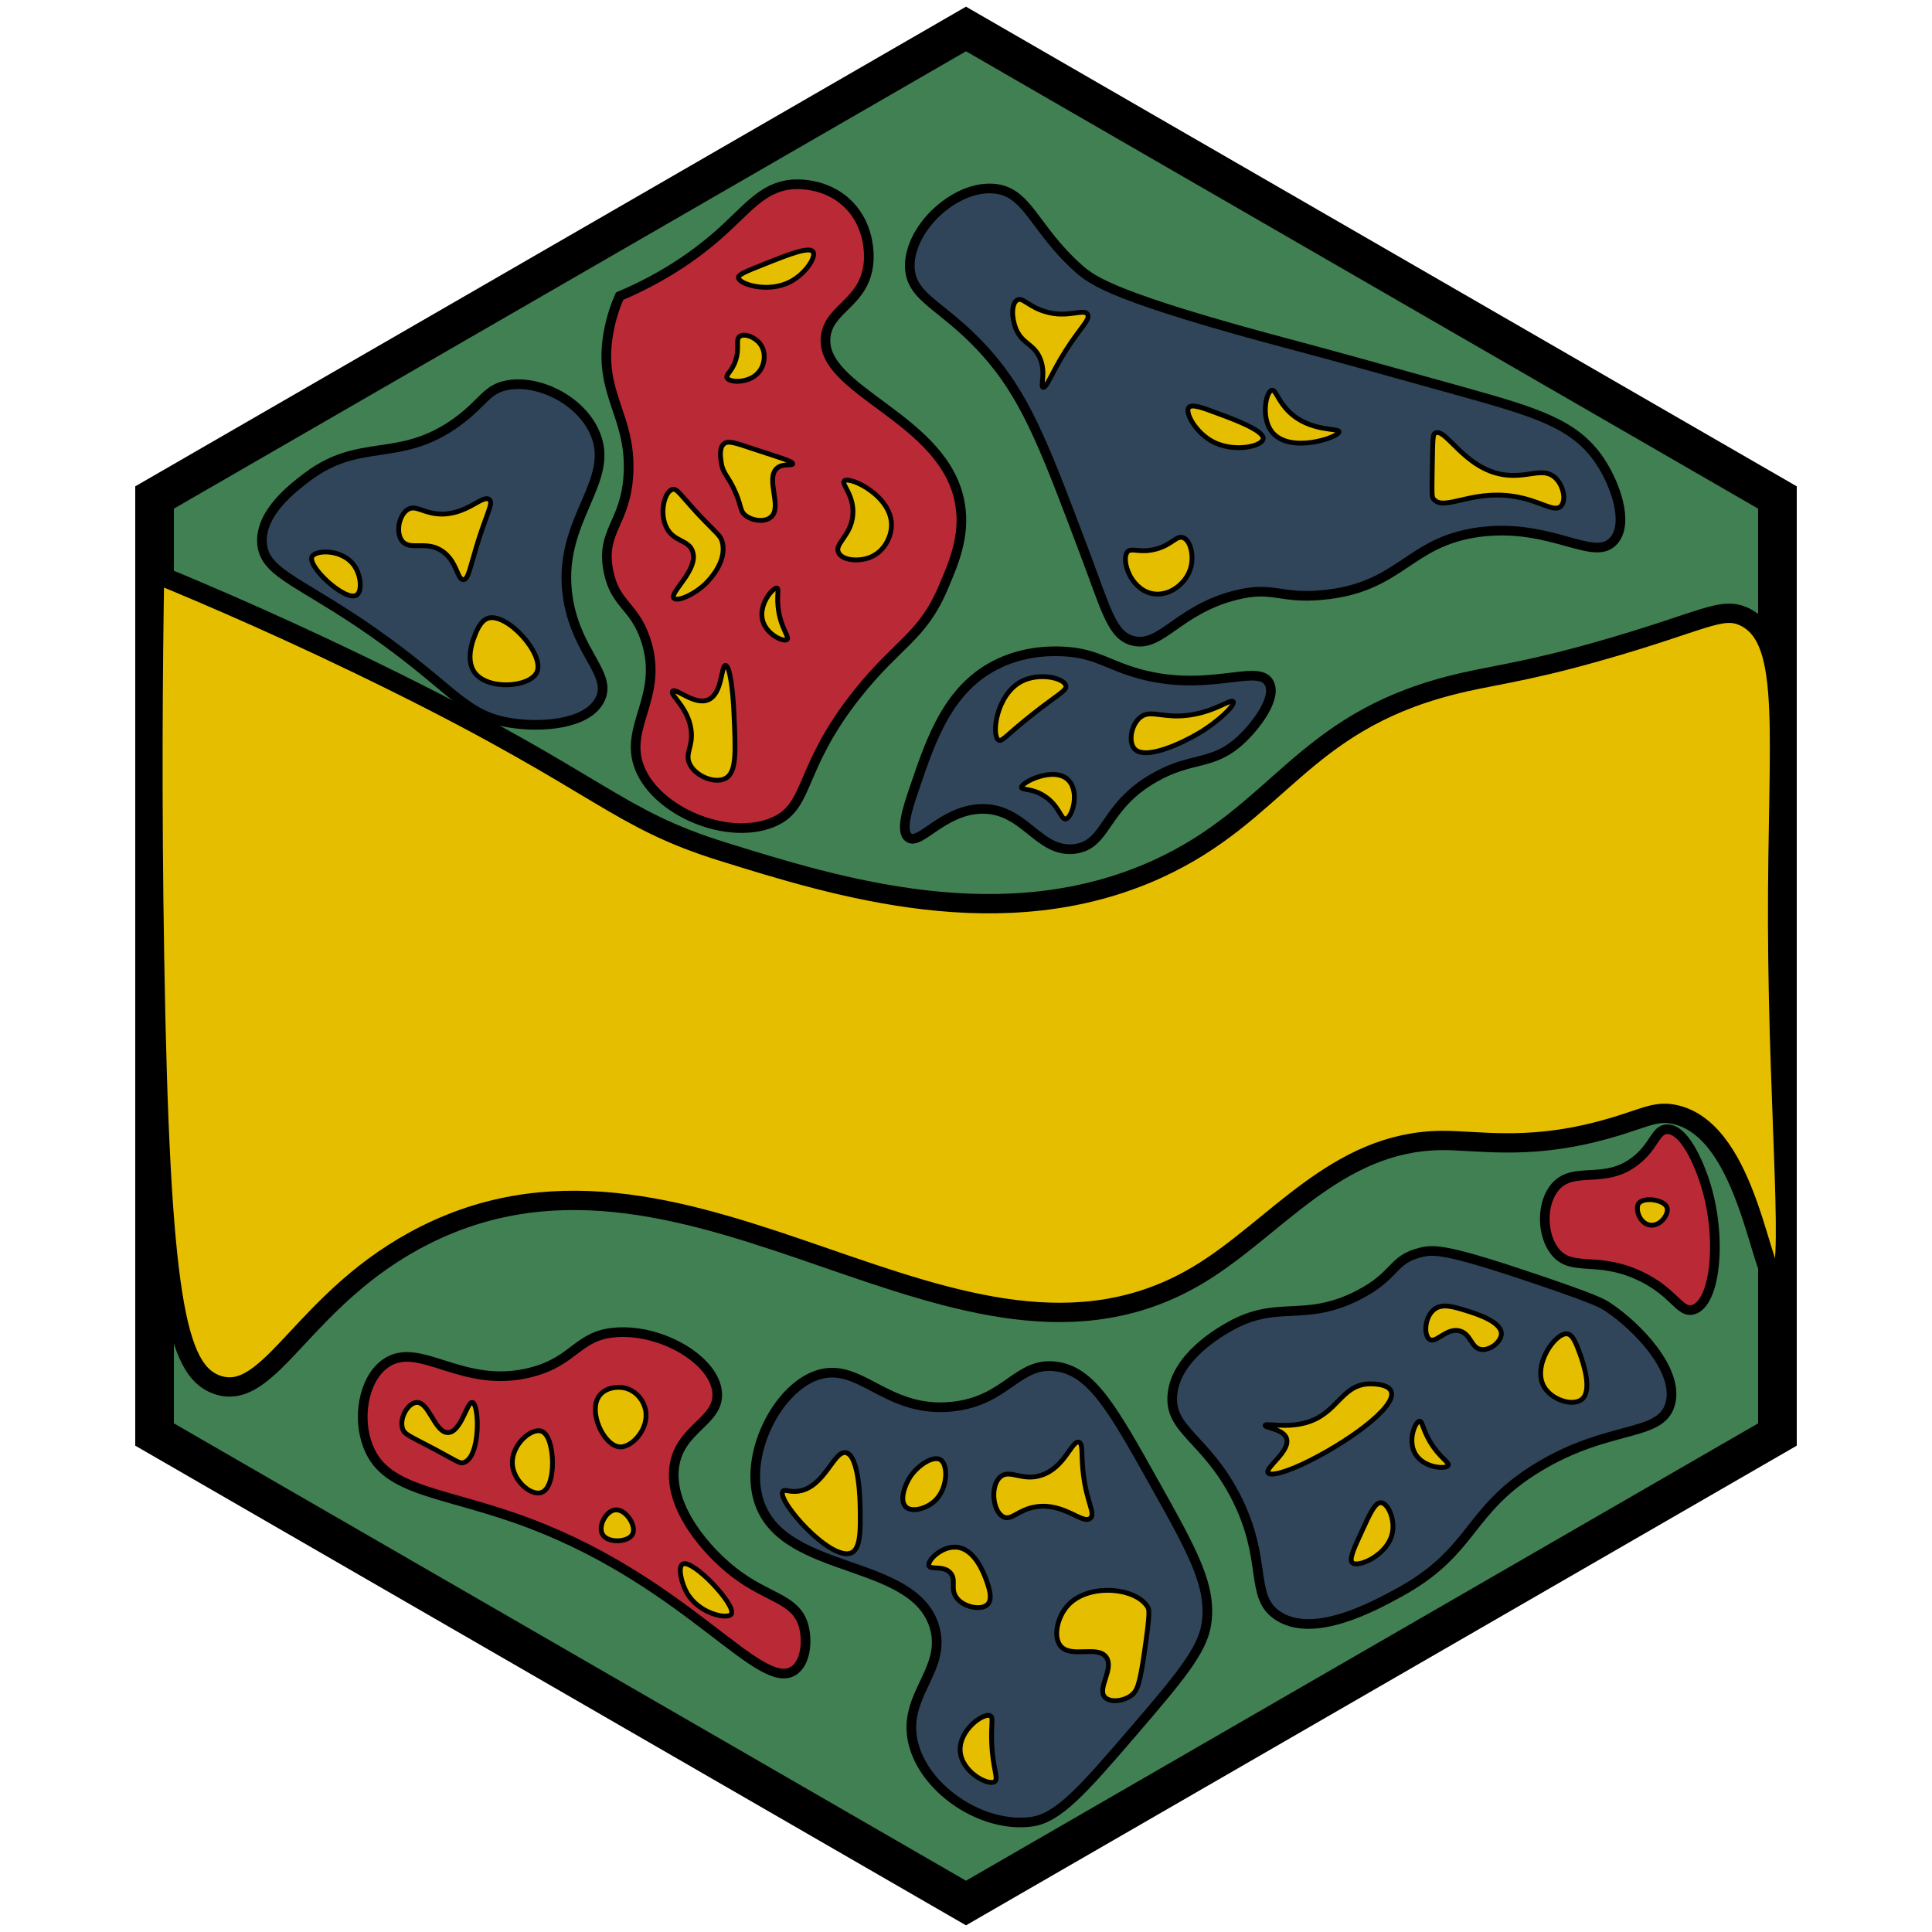 <?xml version="1.0" encoding="utf-8"?><!-- Generator: Adobe Illustrator 26.0.3, SVG Export Plug-In . SVG Version: 6.00 Build 0)  --><svg version="1.1" id="Ebene_2" xmlns="http://www.w3.org/2000/svg" xmlns:xlink="http://www.w3.org/1999/xlink" x="0px" y="0px"	 viewBox="0 0 100 100" style="enable-background:new 0 0 100 100;" xml:space="preserve"><style type="text/css">	.st0{fill:#418052;stroke:#000000;stroke-width:2;stroke-miterlimit:10;}	.st1{fill:#e6be00;stroke:#000000;stroke-miterlimit:10;}	.st2{fill:#b92a36;stroke:#000000;stroke-width:0.5;stroke-miterlimit:10;}	.st3{fill:#31455a;stroke:#000000;stroke-width:0.5;stroke-miterlimit:10;}	.st4{fill:#e6be00;stroke:#000000;stroke-width:0.25;stroke-miterlimit:10;}	.st5{fill:#e6be00;stroke:#000000;stroke-width:0.25;stroke-miterlimit:10;}</style><polygon class="st0" points="92,25.75 50,1.5 8,25.75 8,74.25 50,98.5 92,74.25 "/><path class="st1" d="M8,29.67c2.83,1.16,7.24,3.05,12.52,5.67c10.7,5.31,11.36,7.02,16.89,8.74c5.91,1.84,14.56,4.53,22.52,0.89	c6.25-2.86,7.41-7.49,15.11-9.48c2.07-0.54,3.62-0.62,7.7-1.78c5.44-1.54,6.35-2.36,7.56-1.78c2.47,1.2,1.68,6.13,1.71,15.96	c0.03,10.07,0.9,18.33,0,18.44c-0.87,0.11-1.45-7.71-5.26-8.63c-1.17-0.28-1.72,0.28-4.15,0.89c-3.68,0.93-6.13,0.43-8,0.44	C69.13,59.09,66.01,63.61,62,66c-12.31,7.34-25.98-9.12-40-2.07c-6.34,3.18-7.98,8.74-10.78,7.74C9.13,70.92,8.29,67.2,8,49.56	C7.86,41.34,7.92,34.5,8,29.67z"/><path class="st2" d="M32.07,15.33c2.36-1,3.98-2.19,5.04-3.11c1.57-1.37,2.3-2.51,3.85-2.67c0.16-0.02,1.78-0.15,2.96,1.04	c1.15,1.15,1.06,2.71,1.04,2.96c-0.17,2.13-2.03,2.36-2.22,3.85c-0.36,2.87,6.25,4.22,6.96,8.74c0.26,1.63-0.35,3.04-0.89,4.3	c-1.08,2.53-2.36,2.86-4.44,5.48c-3.13,3.93-2.4,5.87-4.44,6.67c-2.33,0.91-5.9-0.58-6.81-2.81c-0.89-2.17,1.28-3.7,0.3-6.67	c-0.6-1.8-1.58-1.79-1.93-3.56c-0.41-2.09,0.91-2.45,1.04-5.04c0.15-3.04-1.59-4.13-1.04-7.26C31.63,16.43,31.88,15.76,32.07,15.33z	"/><path class="st3" d="M51.39,9.76c-1.98-0.13-4.3,2.03-4.3,4c0.01,1.79,1.94,2.04,4.3,4.89c1.83,2.21,2.8,4.78,4.74,9.93	c1.14,3.01,1.42,4.32,2.52,4.59c1.46,0.36,2.34-1.63,5.33-2.37c1.94-0.48,2.21,0.2,4.44,0c4.11-0.37,4.44-2.77,8.15-3.26	c3.74-0.49,5.95,1.61,6.96,0.44c0.79-0.91,0.09-2.92-0.74-4.15c-1.29-1.9-3.29-2.49-7.11-3.56c-4.35-1.21-6.52-1.82-8.59-2.37	c-9.37-2.48-10.53-3.35-11.26-4C53.48,11.81,53.2,9.87,51.39,9.76z"/><path class="st3" d="M26.3,19.93c-1.13,0.19-1.26,0.91-2.67,1.93c-2.97,2.13-4.97,0.76-7.7,2.81c-0.73,0.55-2.45,1.84-2.37,3.41	c0.09,1.7,2.18,2.01,6.52,5.19c3.52,2.58,4.09,3.8,6.37,4.15c1.53,0.24,3.92,0.1,4.59-1.19c0.69-1.31-1.16-2.38-1.63-5.19	c-0.69-4.13,2.6-6.1,1.33-8.74C29.96,20.66,27.86,19.66,26.3,19.93z"/><path class="st2" d="M19.93,70.59c1.75-1.28,3.97,1.37,7.56,0.44c2.3-0.59,2.39-1.94,4.44-2.07c2.36-0.15,5.05,1.45,5.19,3.11	c0.13,1.51-1.95,1.84-2.22,3.85c-0.29,2.14,1.71,4.4,3.11,5.48c1.71,1.32,3.13,1.34,3.56,2.67c0.23,0.73,0.18,1.9-0.44,2.37	c-1.71,1.28-5.43-4.43-13.63-7.56c-4.45-1.7-7.51-1.6-8.44-4C18.48,73.45,18.79,71.42,19.93,70.59z"/><path class="st3" d="M39.33,77.85c-0.89-2.42,0.83-5.94,2.96-6.67c2.22-0.75,3.55,1.97,6.96,1.63c2.9-0.28,3.41-2.39,5.48-2.07	c1.8,0.28,2.88,2.21,5.04,6.07c1.98,3.54,2.97,5.31,2.67,7.26c-0.21,1.38-1.43,2.81-3.85,5.63c-2.52,2.93-3.81,4.4-5.19,4.59	c-2.47,0.34-5.36-1.53-6.07-3.85c-0.8-2.61,1.71-3.91,1.04-6.22C47.33,80.66,40.69,81.54,39.33,77.85z"/><path class="st3" d="M63.63,68.67c2.51-1.43,3.85-0.19,6.67-1.63c2.01-1.03,1.71-1.85,3.26-2.22c0.71-0.17,1.42-0.15,6.22,1.48	c2.78,0.95,3.11,1.14,3.41,1.33c1.59,1.05,3.74,3.32,3.26,5.04c-0.49,1.74-3.14,1.04-6.81,3.26c-3.73,2.25-3.3,4.37-7.26,6.52	c-1.32,0.72-4.39,2.38-6.22,1.19c-1.54-1-0.49-2.89-2.22-6.22c-1.56-2.99-3.4-3.39-3.26-5.19C60.82,70.27,63.13,68.95,63.63,68.67z"	/><path class="st2" d="M80.52,61.41c-0.76,0.84-0.74,2.54,0,3.41c0.87,1.02,2.12,0.19,4.3,1.19c1.84,0.84,2.1,1.97,2.81,1.78	c1.21-0.33,1.52-3.9,0.59-6.67c-0.1-0.31-0.9-2.69-1.93-2.67c-0.61,0.01-0.65,0.87-1.63,1.63C83.06,61.34,81.48,60.33,80.52,61.41z"	/><path class="st3" d="M47.32,40.83c0.89-2.63,1.8-5.31,4.44-6.52c1.43-0.66,2.78-0.61,3.26-0.59c1.55,0.07,2.19,0.6,3.56,1.04	c3.83,1.23,6.53-0.49,7.11,0.59c0.42,0.79-0.7,2.24-1.48,2.96c-1.47,1.35-2.51,0.83-4.44,1.93c-2.68,1.51-2.44,3.49-4.15,3.7	c-1.9,0.23-2.59-2.17-4.89-2.07c-1.96,0.09-3.13,1.91-3.7,1.48C46.58,43.03,46.99,41.79,47.32,40.83z"/><path class="st4" d="M21.11,26.37c-0.46,0.28-0.64,1.19-0.3,1.63c0.41,0.52,1.24-0.04,2.07,0.52c0.79,0.53,0.78,1.51,1.11,1.48	c0.25-0.02,0.33-0.58,0.67-1.7c0.52-1.73,0.89-2.25,0.67-2.44c-0.34-0.3-1.21,0.86-2.67,0.74C21.87,26.53,21.51,26.13,21.11,26.37z"	/><path class="st4" d="M16.15,28.81c0.18-0.36,1.63-0.41,2.22,0.52c0.33,0.51,0.38,1.31,0.07,1.48	C17.87,31.14,15.89,29.32,16.15,28.81z"/><path class="st4" d="M25.26,32c-0.41,0.13-0.62,0.71-0.74,1.04c-0.07,0.18-0.39,1.08,0,1.7c0.63,1.01,2.88,0.85,3.26,0.07	C28.23,33.89,26.24,31.69,25.26,32z"/><path class="st5" d="M34.81,25.33c-0.41,0.1-0.71,1.23-0.3,2c0.38,0.72,1.11,0.6,1.33,1.19c0.36,0.95-1.21,2.16-0.96,2.44	c0.17,0.2,1.08-0.18,1.7-0.81c0.14-0.15,1.05-1.08,0.81-2.07c-0.09-0.38-0.27-0.43-1.26-1.48C35.18,25.56,35.04,25.28,34.81,25.33z"	/><path class="st5" d="M37.33,23.93c0.09,0.62,0.38,0.71,0.74,1.56c0.32,0.73,0.22,0.96,0.52,1.19c0.35,0.28,1.01,0.37,1.33,0.07	c0.58-0.53-0.32-1.99,0.3-2.52c0.32-0.27,0.79-0.1,0.81-0.22c0.02-0.13-0.54-0.28-1.93-0.74c-1.07-0.36-1.41-0.48-1.63-0.3	C37.22,23.18,37.29,23.67,37.33,23.93z"/><path class="st5" d="M37.63,19.56c0.14,0.27,1.24,0.29,1.7-0.37c0.27-0.38,0.33-0.99,0-1.41c-0.27-0.34-0.79-0.54-1.04-0.37	c-0.24,0.17,0.01,0.58-0.22,1.26C37.88,19.24,37.55,19.39,37.63,19.56z"/><path class="st5" d="M38.22,14.37c0.03,0.34,1.52,0.81,2.67,0.22c0.8-0.41,1.37-1.29,1.19-1.56c-0.19-0.28-1.25,0.13-2.59,0.67	C38.63,14.04,38.21,14.21,38.22,14.37z"/><path class="st5" d="M43.7,24.89c-0.18,0.16,0.54,0.76,0.44,1.78c-0.09,1.06-0.96,1.47-0.74,1.93c0.19,0.41,1.07,0.5,1.7,0.22	c0.65-0.29,1.01-0.98,1.04-1.56C46.23,25.7,43.99,24.63,43.7,24.89z"/><path class="st5" d="M40.22,30.44c-0.19-0.06-0.99,0.85-0.74,1.7c0.21,0.72,1.1,1.11,1.26,0.96c0.13-0.12-0.29-0.54-0.44-1.48	C40.18,30.88,40.34,30.48,40.22,30.44z"/><path class="st5" d="M34.81,35.78c0.17-0.2,1.14,0.75,1.85,0.44c0.74-0.32,0.66-1.78,0.89-1.78c0.22,0,0.39,1.27,0.44,2.52	c0.09,1.97,0.14,3.02-0.44,3.33c-0.55,0.29-1.54-0.11-1.85-0.74c-0.27-0.56,0.19-0.89,0.07-1.78	C35.62,36.62,34.66,35.96,34.81,35.78z"/><path class="st4" d="M52.65,15.53c-0.3,0.17-0.3,0.91-0.07,1.48c0.33,0.81,0.94,0.77,1.26,1.56c0.31,0.76-0.01,1.43,0.15,1.48	c0.18,0.05,0.45-0.77,1.19-1.93c0.75-1.18,1.27-1.59,1.11-1.85c-0.19-0.33-1.04,0.23-2.22-0.15C53.24,15.87,52.93,15.37,52.65,15.53	z"/><path class="st4" d="M61.53,21.09c-0.21,0.27,0.36,1.31,1.26,1.78c1.08,0.56,2.52,0.24,2.59-0.15c0.08-0.43-1.55-1.03-2.37-1.33	C62.24,21.1,61.69,20.9,61.53,21.09z"/><path class="st4" d="M65.83,20.2c-0.3,0.06-0.58,1.4,0,2.15c0.92,1.17,3.48,0.28,3.48,0c0-0.21-1.51,0.02-2.59-1.04	C66.14,20.75,66.04,20.16,65.83,20.2z"/><path class="st4" d="M59.83,28.42c0.84-0.22,1.06-0.72,1.41-0.59c0.4,0.15,0.58,0.99,0.37,1.63c-0.25,0.77-1.12,1.45-2,1.26	c-1.12-0.25-1.58-1.75-1.26-2.15C58.56,28.32,58.98,28.65,59.83,28.42z"/><path class="st4" d="M74.28,22.42c-0.12,0.07-0.12,0.21-0.15,2c-0.02,1.21-0.02,1.3,0.07,1.41c0.53,0.65,1.91-0.46,4.07-0.15	c1.43,0.2,2.17,0.88,2.52,0.52c0.29-0.29,0.14-1.08-0.3-1.48c-0.63-0.57-1.42,0.04-2.67-0.15C75.77,24.25,74.82,22.1,74.28,22.42z"	/><path class="st4" d="M52.87,35.27c0.92-0.48,2.21-0.18,2.3,0.22c0.06,0.25-0.38,0.43-1.63,1.41c-1.42,1.11-1.67,1.51-1.85,1.41	C51.31,38.1,51.54,35.97,52.87,35.27z"/><path class="st4" d="M52.87,40.76c-0.02-0.27,1.72-1.13,2.44-0.37c0.59,0.62,0.18,1.95-0.15,2c-0.25,0.04-0.33-0.69-1.11-1.19	C53.42,40.79,52.88,40.9,52.87,40.76z"/><path class="st4" d="M59.02,37.13c-0.47,0.38-0.63,1.26-0.3,1.63c0.56,0.61,2.47-0.3,3.33-0.81c1.02-0.61,1.89-1.45,1.78-1.63	c-0.12-0.2-1.16,0.72-2.89,0.74C59.96,37.06,59.47,36.77,59.02,37.13z"/><path class="st5" d="M21.56,72.59c0.65-0.04,0.94,1.57,1.63,1.56c0.68-0.02,0.98-1.61,1.26-1.56c0.36,0.08,0.44,2.81-0.44,3.11	c-0.22,0.07-0.34-0.06-1.48-0.67c-1.33-0.71-1.61-0.77-1.7-1.11C20.67,73.38,21.12,72.62,21.56,72.59z"/><path class="st5" d="M26.52,75.78c0.05,0.87,0.95,1.64,1.48,1.48c0.54-0.16,0.63-1.23,0.59-1.78c-0.01-0.16-0.08-1.26-0.59-1.41	C27.46,73.92,26.46,74.81,26.52,75.78z"/><path class="st5" d="M31.04,72.22c-0.64,0.8,0.2,2.62,1.04,2.67c0.65,0.04,1.54-0.97,1.33-1.93c-0.1-0.46-0.46-0.96-1.04-1.11	C31.89,71.73,31.32,71.86,31.04,72.22z"/><path class="st5" d="M31.85,78.15c-0.49,0.05-0.9,0.84-0.67,1.26c0.26,0.48,1.34,0.43,1.56,0C32.96,78.99,32.4,78.1,31.85,78.15z"/><path class="st5" d="M35.33,80.96c0.51-0.3,2.82,2.15,2.52,2.59c-0.2,0.28-1.67-0.01-2.3-1.11C35.26,81.92,35.08,81.11,35.33,80.96z	"/><path class="st4" d="M40.52,77.19c0.09-0.12,0.31,0.04,0.74,0c1.41-0.14,1.88-2.12,2.52-2c0.69,0.12,0.74,2.54,0.74,2.81	c0.02,1.14,0.04,2.13-0.44,2.37C43.03,80.87,40.18,77.66,40.52,77.19z"/><path class="st4" d="M47.11,76.44c-0.28,0.43-0.57,1.23-0.22,1.56c0.32,0.3,1.06,0.08,1.48-0.3c0.69-0.62,0.73-1.89,0.3-2.15	C48.29,75.33,47.5,75.85,47.11,76.44z"/><path class="st4" d="M51.78,76.44c-0.54,0.46-0.4,1.79,0.15,2.07c0.43,0.22,0.76-0.38,1.7-0.52c1.46-0.22,2.43,0.95,2.81,0.59	c0.27-0.25-0.19-0.79-0.37-2.3c-0.12-1.04,0-1.55-0.22-1.63c-0.37-0.13-0.72,1.3-1.93,1.7C52.93,76.7,52.27,76.02,51.78,76.44z"/><path class="st4" d="M49.19,81.41c-0.36-0.4-1.03-0.14-1.11-0.37c-0.09-0.26,0.64-1.01,1.41-0.96c0.97,0.07,1.44,1.38,1.56,1.7	c0.13,0.37,0.35,0.97,0.07,1.26c-0.33,0.34-1.28,0.15-1.63-0.37C49.18,82.21,49.51,81.77,49.19,81.41z"/><path class="st4" d="M55.19,83.19c-0.45,0.55-0.69,1.52-0.3,2c0.54,0.66,1.92-0.05,2.37,0.59c0.42,0.6-0.5,1.62-0.07,2.07	c0.27,0.28,0.92,0.21,1.33-0.07c0.36-0.25,0.48-0.62,0.74-2.44c0.27-1.87,0.22-2.02,0.15-2.15C58.79,82.13,56.2,81.92,55.19,83.19z"	/><path class="st4" d="M51.26,88.81c-0.35-0.18-1.65,0.75-1.56,1.85c0.09,1.07,1.45,1.78,1.78,1.56c0.22-0.15-0.09-0.63-0.15-2	C51.29,89.24,51.43,88.9,51.26,88.81z"/><path class="st4" d="M65.48,73.78c-0.02,0.13,0.94,0.17,1.11,0.67c0.22,0.65-1.12,1.52-0.96,1.78c0.08,0.13,0.56,0.12,1.78-0.44	C69.6,74.76,72.36,72.82,72,72c-0.19-0.42-1.13-0.37-1.19-0.37c-1.4,0.09-1.58,1.53-3.19,2C66.56,73.94,65.5,73.64,65.48,73.78z"/><path class="st4" d="M74,69.33c0.34,0.21,0.88-0.63,1.56-0.44c0.58,0.16,0.58,0.89,1.11,0.96c0.46,0.06,1.03-0.4,1.04-0.81	c0.01-0.63-1.28-1.03-1.78-1.19c-0.71-0.22-1.29-0.4-1.7-0.07C73.72,68.18,73.69,69.14,74,69.33z"/><path class="st4" d="M81.11,69.04c-0.61-0.07-1.82,1.65-1.19,2.74c0.4,0.68,1.45,1.01,1.93,0.67c0.62-0.46,0.06-2-0.07-2.37	C81.58,69.54,81.41,69.07,81.11,69.04z"/><path class="st4" d="M71.48,77.78c-0.3-0.02-0.56,0.53-0.96,1.41c-0.44,0.95-0.71,1.53-0.52,1.7c0.3,0.27,1.85-0.41,2.07-1.56	C72.21,78.63,71.84,77.8,71.48,77.78z"/><path class="st4" d="M73.48,73.56c-0.23,0.01-0.64,1.01-0.22,1.7c0.44,0.73,1.59,0.8,1.7,0.59c0.08-0.16-0.46-0.4-0.96-1.26	C73.63,73.95,73.62,73.55,73.48,73.56z"/><path class="st5" d="M84.81,62.3c-0.18,0.28,0.05,1.03,0.59,1.11c0.54,0.08,0.98-0.56,0.89-0.89C86.17,62.09,85.06,61.93,84.81,62.3	z"/></svg>